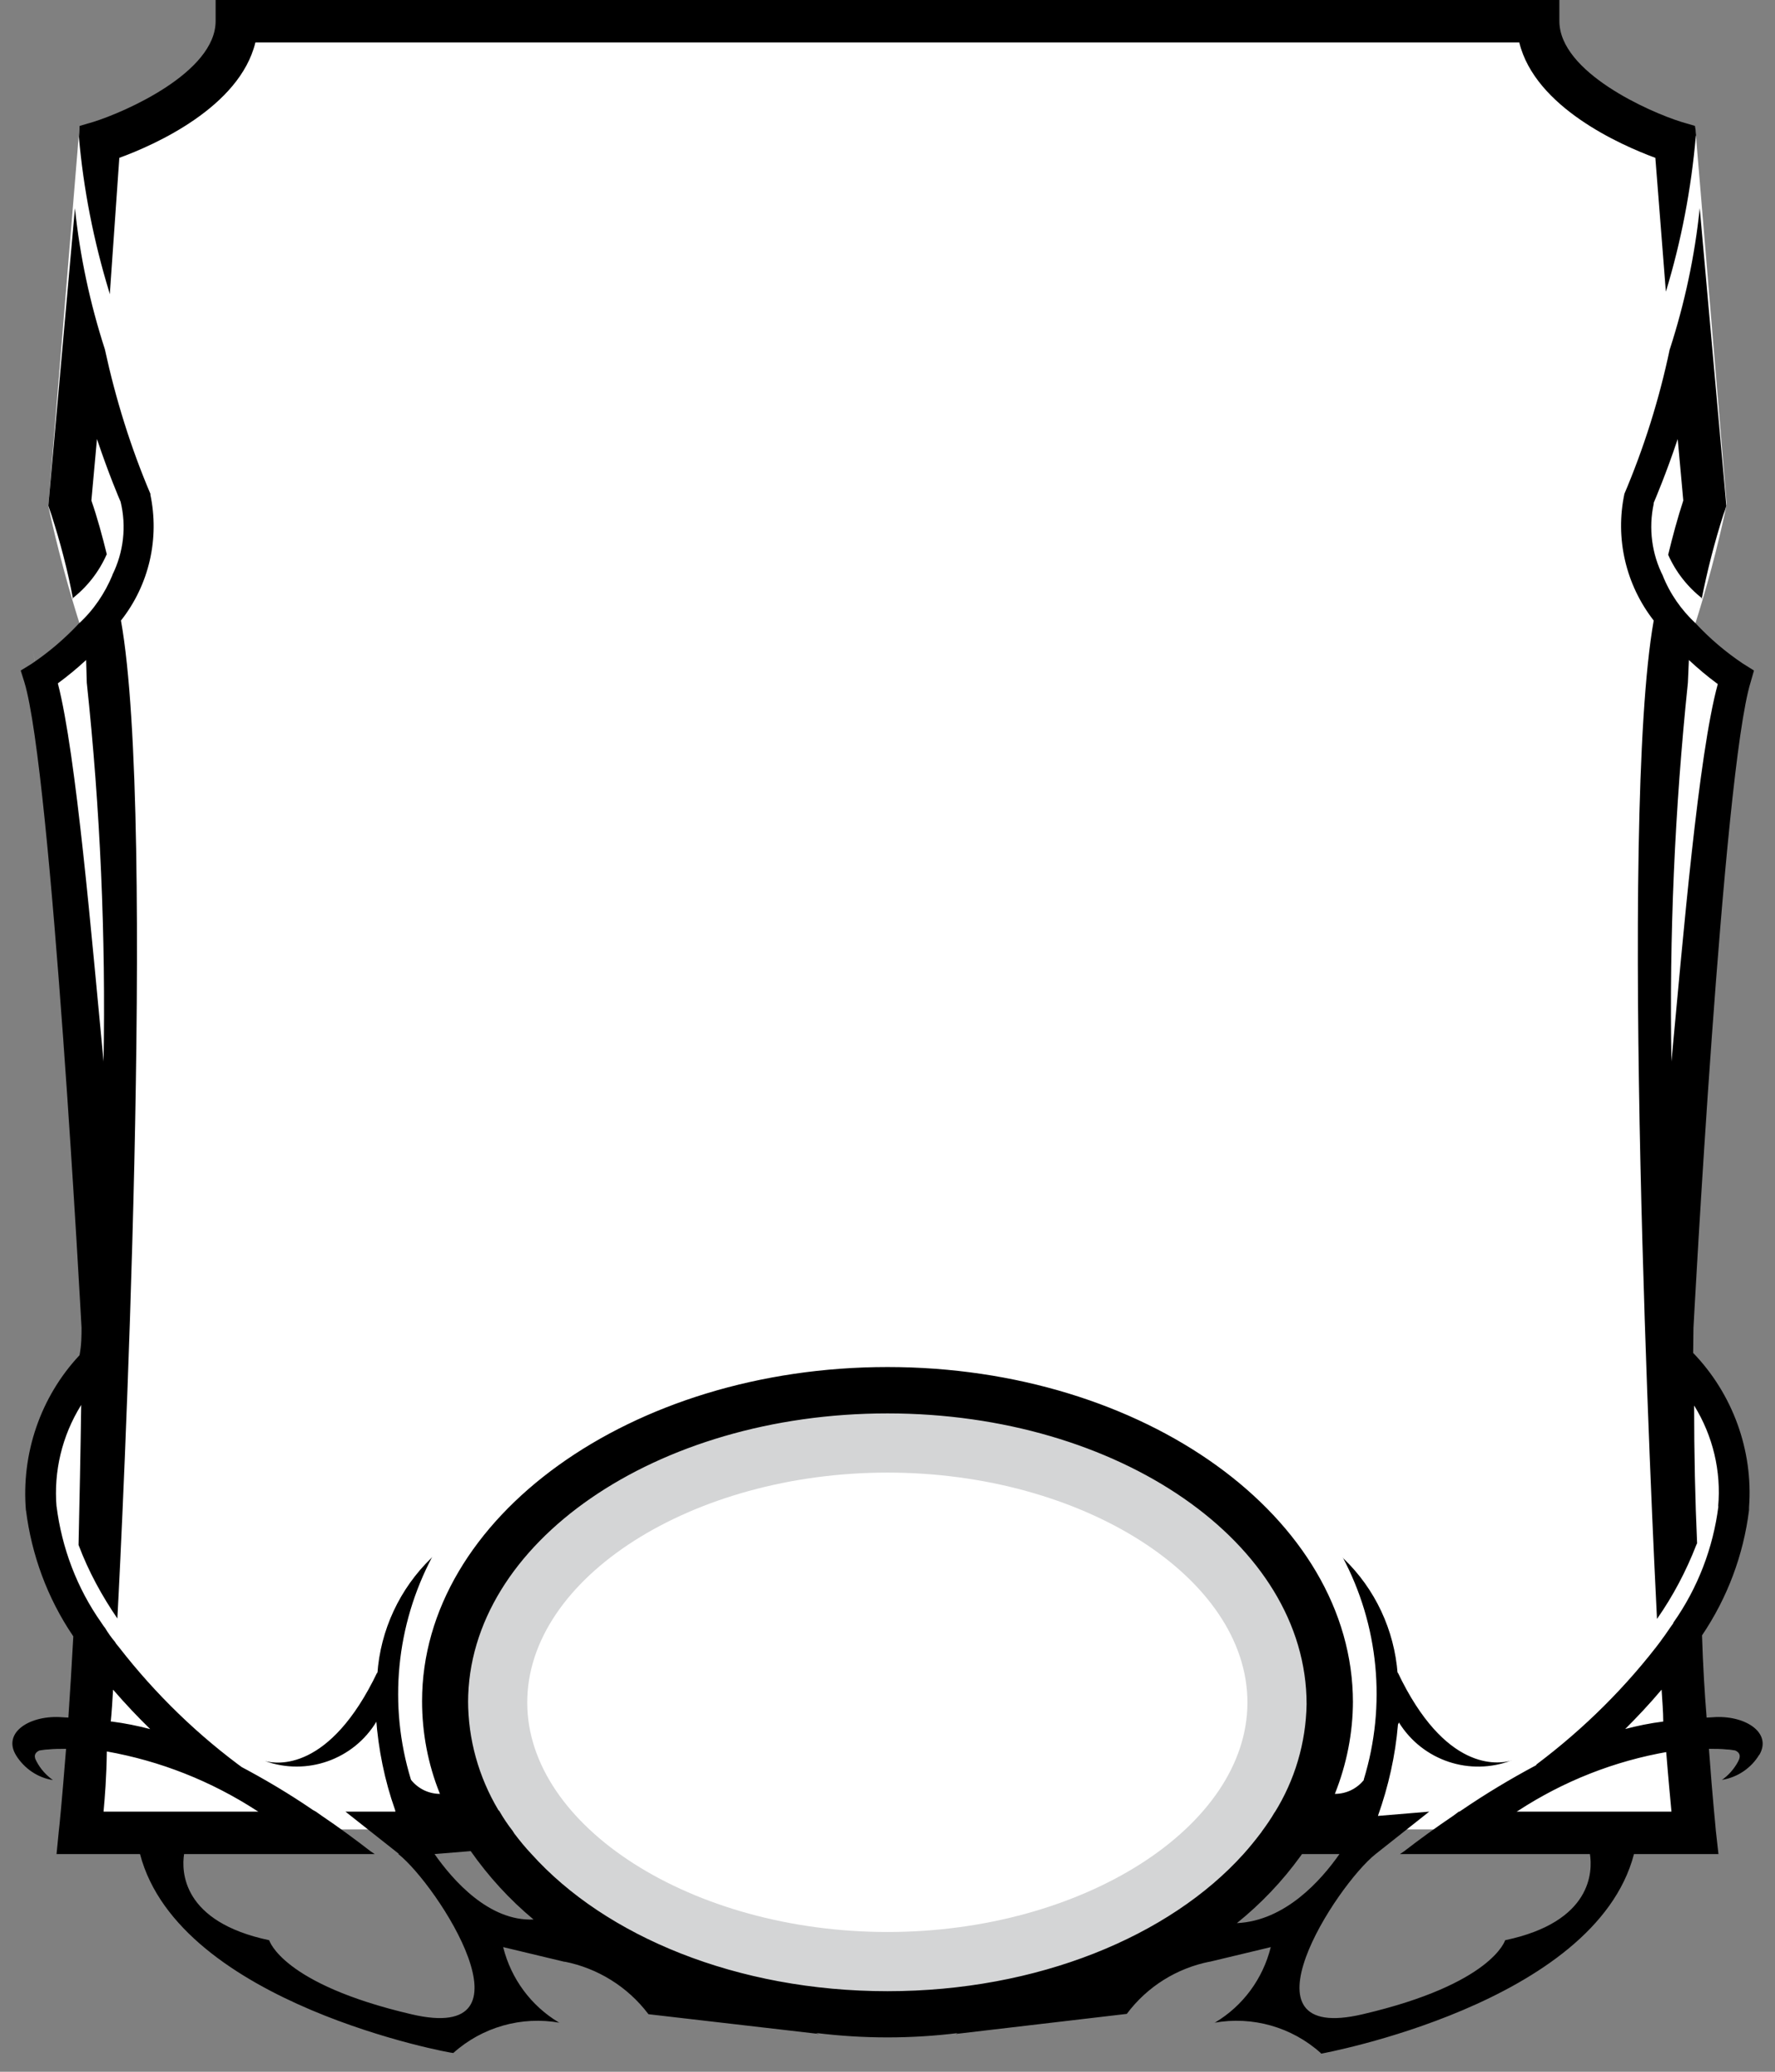 <?xml version="1.0" encoding="UTF-8"?>
<!DOCTYPE svg PUBLIC "-//W3C//DTD SVG 1.1//EN" "http://www.w3.org/Graphics/SVG/1.1/DTD/svg11.dtd">
<svg version="1.1" xmlns="http://www.w3.org/2000/svg" xmlns:xlink="http://www.w3.org/1999/xlink" width="54" height="63"  xml:space="preserve" id="attrBlock3">
    <rect width="100%" height="100%" fill="#808080" stroke="none"/>
    <!-- Generated by PaintCode - http://www.paintcodeapp.com -->
    <g id="attrBlock3-attrBlock3">
        <path id="attrBlock3-bezier" stroke="none" fill="rgb(255, 255, 255)" d="M 1.13,20.47 L 0.99,19.76 C 2.36,26.76 2.92,33.89 2.67,41.02 2.63,41.97 -0.5,45.1 2.88,50.16 L 2.6,55.63 51.39,55.63 51.11,50.16 C 54.49,45.1 51.36,41.97 51.36,41.97 L 51.4,42.67 C 51.02,35.54 51.46,28.4 52.7,21.37 L 51.43,19.41 51.52,19.14 C 51.92,17.89 52.26,16.63 52.53,15.34 L 51.57,3.83 C 48.72,5.01 46.88,0.7 46.88,0.7 L 7.11,0.7 C 7.11,0.7 5.27,5.01 2.42,3.83 L 1.47,15.38 1.46,15.35 C 1.74,16.64 2.08,17.9 2.48,19.15 L 1.13,20.47 Z M 1.13,20.47" />
        <ellipse id="attrBlock3-oval" stroke="none" fill="rgb(255, 255, 255)" cx="26.97" cy="51.77" rx="12.2" ry="8.25" />
        <path id="attrBlock3-bezier2" stroke="none" fill="rgb(212, 213, 214)" d="M 27,61.25 C 34.43,61.25 40.45,57.01 40.45,51.77 40.45,46.53 34.43,42.28 27,42.28 19.56,42.28 13.54,46.53 13.54,51.77 13.54,57.01 19.56,61.25 27,61.25 Z M 27,58.75 C 21.06,58.75 16.04,55.55 16.04,51.77 16.04,47.98 21.06,44.78 27,44.78 32.94,44.78 37.95,47.98 37.95,51.77 37.95,55.55 32.94,58.75 27,58.75 Z M 27,58.75" />
        <path id="attrBlock3-bezier3" stroke="none" fill="rgb(0, 0, 0)" d="M 3.15,32.27 L 3.15,32.33 C 3.22,28.46 3.05,24.6 2.64,20.76 L 2.62,20.07 C 2.35,20.32 2.06,20.56 1.76,20.78 2.32,22.94 2.79,28.55 3.15,32.27 Z M 3.15,55.09 L 7.86,55.09 7.81,55.06 C 6.42,54.16 4.88,53.55 3.25,53.26 3.24,54.03 3.19,54.66 3.15,55.09 Z M 3.37,52.35 L 3.4,52.35 C 3.79,52.4 4.19,52.48 4.57,52.58 4.2,52.22 3.82,51.82 3.44,51.38 3.42,51.72 3.4,52.05 3.37,52.35 Z M 16.23,58.37 L 16.22,58.36 C 15.5,57.76 14.86,57.06 14.32,56.29 L 13.22,56.38 C 13.78,57.18 14.88,58.43 16.23,58.37 Z M 14.24,51.77 L 14.24,51.71 C 14.24,52.89 14.56,54.03 15.16,55.04 L 15.19,55.07 C 15.31,55.28 15.45,55.49 15.6,55.68 15.62,55.72 15.64,55.74 15.65,55.76 15.81,55.97 15.98,56.18 16.17,56.38 18.42,58.88 22.42,60.55 27,60.55 31.57,60.55 35.58,58.88 37.83,56.38 38.01,56.18 38.18,55.97 38.34,55.76 38.36,55.74 38.37,55.72 38.39,55.69 38.53,55.5 38.67,55.3 38.79,55.09 L 38.77,55.13 C 39.39,54.14 39.73,53 39.75,51.82 39.75,46.92 34.03,42.98 27,42.98 19.96,42.98 14.24,46.92 14.24,51.77 Z M 39.61,56.38 L 39.56,56.45 C 39.01,57.21 38.36,57.89 37.63,58.48 39.1,58.41 40.19,57.18 40.75,56.38 L 39.61,56.38 Z M 46.14,55.09 L 50.85,55.09 C 50.81,54.66 50.75,54.03 50.69,53.27 L 50.74,53.27 C 49.12,53.55 47.57,54.16 46.19,55.06 M 49.44,52.58 L 49.43,52.58 C 49.81,52.48 50.2,52.4 50.6,52.35 50.6,52.05 50.57,51.72 50.55,51.38 50.18,51.82 49.8,52.22 49.44,52.58 Z M 50.85,32.27 C 51.2,28.55 51.67,22.94 52.26,20.8 L 52.23,20.78 C 51.93,20.56 51.65,20.32 51.38,20.07 L 51.35,20.76 C 50.95,24.6 50.78,28.45 50.85,32.31 M 1.9,52.22 L 1.9,52.22 C 1.95,52.22 2.02,52.23 2.08,52.23 2.13,51.5 2.18,50.67 2.23,49.76 L 2.21,49.73 C 1.44,48.59 0.96,47.28 0.79,45.92 L 0.79,45.95 C 0.64,44.21 1.23,42.48 2.42,41.21 2.48,40.89 2.48,40.63 2.48,40.37 2.48,40.37 1.57,23.44 0.74,20.74 L 0.63,20.39 0.94,20.2 0.97,20.18 C 1.49,19.83 1.97,19.42 2.4,18.96 L 2.4,18.96 C 2.85,18.55 3.19,18.04 3.42,17.49 L 3.42,17.48 C 3.76,16.79 3.85,16.01 3.67,15.26 3.65,15.22 3.3,14.4 2.95,13.35 L 2.78,15.22 C 2.96,15.74 3.11,16.29 3.25,16.86 L 3.24,16.87 C 3.01,17.39 2.65,17.85 2.2,18.2 L 2.22,18.21 C 2.06,17.34 1.83,16.48 1.56,15.64 L 1.47,15.38 2.28,6.33 2.28,6.33 C 2.43,7.79 2.74,9.23 3.19,10.62 L 3.19,10.62 C 3.52,12.14 3.98,13.62 4.59,15.05 L 4.57,15.02 C 4.86,16.37 4.54,17.78 3.68,18.87 4.77,24.96 3.71,46.69 3.57,49.22 L 3.58,49.23 C 3.1,48.53 2.69,47.78 2.39,46.98 2.42,45.61 2.45,44.19 2.47,42.72 L 2.46,42.74 C 1.89,43.66 1.63,44.74 1.72,45.82 L 1.72,45.8 C 1.88,47.07 2.34,48.29 3.08,49.34 3.13,49.42 3.17,49.47 3.2,49.51 3.29,49.66 3.39,49.8 3.5,49.93 3.52,49.96 3.53,49.98 3.53,49.98 L 3.53,49.98 3.62,50.09 C 4.73,51.52 6.04,52.79 7.51,53.85 L 7.25,53.68 C 8.03,54.09 8.79,54.54 9.52,55.04 L 9.61,55.09 9.78,55.21 C 10.3,55.56 10.8,55.93 11.28,56.3 L 11.4,56.38 5.6,56.38 C 5.52,56.9 5.53,58.44 8.19,59 8.19,59 8.57,60.33 12.51,61.25 16.45,62.18 13.32,57.33 12.12,56.38 L 12.13,56.37 10.51,55.09 12.03,55.09 12.02,55.04 C 11.7,54.14 11.51,53.19 11.44,52.24 L 11.46,52.34 C 10.76,53.51 9.33,54.01 8.06,53.55 8.42,53.65 10.03,53.88 11.48,50.85 L 11.48,50.86 11.48,50.91 C 11.57,49.57 12.16,48.31 13.12,47.38 L 13.15,47.34 C 12.05,49.42 11.81,51.85 12.5,54.11 L 12.51,54.13 C 12.73,54.4 13.05,54.55 13.39,54.55 L 13.38,54.54 C 13.02,53.65 12.84,52.69 12.84,51.73 12.84,46.15 19.19,41.57 27,41.57 34.81,41.57 41.16,46.15 41.16,51.77 L 41.16,51.72 C 41.16,52.69 40.97,53.65 40.61,54.55 L 40.61,54.55 C 40.95,54.55 41.27,54.4 41.49,54.13 L 41.49,54.11 C 42.18,51.86 41.95,49.42 40.84,47.34 L 40.87,47.39 C 41.84,48.32 42.42,49.57 42.52,50.9 L 42.52,50.85 C 43.96,53.88 45.57,53.65 45.97,53.54 L 45.99,53.53 C 44.72,54.02 43.28,53.54 42.56,52.38 L 42.53,52.44 C 42.45,53.39 42.24,54.32 41.92,55.22 L 43.48,55.09 41.85,56.38 C 40.65,57.33 37.52,62.18 41.46,61.25 45.4,60.33 45.79,59 45.79,59 48.45,58.44 48.45,56.9 48.37,56.38 L 42.59,56.38 42.71,56.3 C 43.19,55.93 43.7,55.56 44.22,55.21 L 44.38,55.09 44.4,55.09 44.49,55.03 C 45.21,54.54 45.96,54.09 46.73,53.68 L 46.75,53.65 C 48.2,52.56 49.49,51.28 50.58,49.83 L 50.46,49.98 C 50.46,49.98 50.48,49.96 50.5,49.93 50.6,49.8 50.7,49.66 50.8,49.51 50.83,49.47 50.86,49.42 50.9,49.37 L 50.91,49.34 C 51.65,48.29 52.12,47.07 52.28,45.79 L 52.27,45.82 C 52.37,44.74 52.11,43.66 51.54,42.74 51.54,44.19 51.57,45.61 51.63,46.93 L 51.61,46.97 C 51.3,47.77 50.9,48.53 50.41,49.23 50.28,46.69 49.23,24.96 50.31,18.87 L 50.31,18.87 C 49.46,17.78 49.13,16.37 49.42,15.01 L 49.4,15.06 C 50.01,13.63 50.48,12.14 50.8,10.61 L 50.8,10.62 C 51.25,9.23 51.56,7.79 51.71,6.33 L 52.52,15.38 52.48,15.51 52.43,15.65 C 52.16,16.49 51.94,17.35 51.77,18.21 L 51.79,18.2 C 51.34,17.85 50.98,17.39 50.75,16.87 50.89,16.29 51.04,15.74 51.21,15.22 L 51.04,13.35 C 50.69,14.4 50.34,15.22 50.31,15.29 L 50.31,15.32 C 50.15,16.07 50.25,16.85 50.6,17.53 L 50.58,17.49 C 50.8,18.05 51.15,18.55 51.59,18.96 L 51.59,18.96 C 52.02,19.42 52.49,19.82 53.01,20.17 L 53.36,20.39 53.26,20.74 C 52.42,23.44 51.52,40.37 51.52,40.37 51.52,40.63 51.51,40.89 51.51,41.14 L 51.5,41.13 C 52.71,42.38 53.34,44.1 53.21,45.84 L 53.21,45.92 C 53.04,47.29 52.55,48.59 51.78,49.73 51.81,50.67 51.86,51.5 51.92,52.23 51.98,52.23 52.04,52.22 52.1,52.22 L 52.1,52.22 C 53.07,52.14 53.93,52.68 53.52,53.37 L 53.52,53.36 C 53.28,53.76 52.87,54.04 52.41,54.12 L 52.38,54.13 C 52.58,53.99 52.75,53.8 52.87,53.58 52.99,53.37 52.9,53.28 52.79,53.23 52.71,53.22 52.63,53.2 52.54,53.2 L 52.54,53.2 C 52.36,53.18 52.17,53.18 51.99,53.18 52.1,54.7 52.2,55.62 52.2,55.67 L 52.28,56.38 49.71,56.38 C 48.52,60.94 40.19,62.45 40.19,62.45 L 40.18,62.43 C 39.3,61.64 38.1,61.3 36.94,61.51 L 36.97,61.5 C 37.82,60.99 38.42,60.17 38.66,59.21 L 36.78,59.66 36.81,59.65 C 35.8,59.85 34.9,60.41 34.28,61.24 L 29.08,61.85 29.12,61.83 29.17,61.82 C 27.73,62 26.27,62 24.82,61.82 L 24.91,61.85 19.73,61.25 19.72,61.24 C 19.09,60.41 18.18,59.85 17.17,59.65 L 17.19,59.66 15.31,59.21 15.31,59.22 C 15.55,60.17 16.15,60.99 17,61.5 L 17.03,61.51 C 15.87,61.3 14.67,61.64 13.79,62.43 13.78,62.45 5.45,60.94 4.26,56.38 L 1.72,56.38 1.79,55.67 C 1.8,55.62 1.89,54.7 2.01,53.18 1.83,53.18 1.64,53.18 1.46,53.2 L 1.46,53.2 C 1.37,53.2 1.29,53.22 1.2,53.23 1.09,53.28 1,53.37 1.11,53.56 L 1.11,53.56 C 1.23,53.79 1.4,53.98 1.61,54.13 L 1.61,54.13 C 1.15,54.06 0.74,53.78 0.49,53.38 0.06,52.68 0.92,52.14 1.9,52.22 Z M 3.34,8.95 L 3.32,8.87 C 2.85,7.33 2.54,5.76 2.4,4.16 L 2.42,3.83 2.83,3.71 C 3.8,3.41 6.56,2.2 6.56,0.64 L 6.56,-0 47.44,-0 47.44,0.64 C 47.44,2.2 50.19,3.41 51.16,3.71 L 51.57,3.83 51.6,4.11 51.59,4.15 C 51.45,5.75 51.15,7.33 50.68,8.87 L 50.36,4.8 C 49.3,4.41 46.7,3.26 46.22,1.29 L 7.77,1.29 C 7.29,3.26 4.7,4.41 3.63,4.8 L 3.34,8.95 Z M 3.34,8.95" />
    </g>
</svg>
